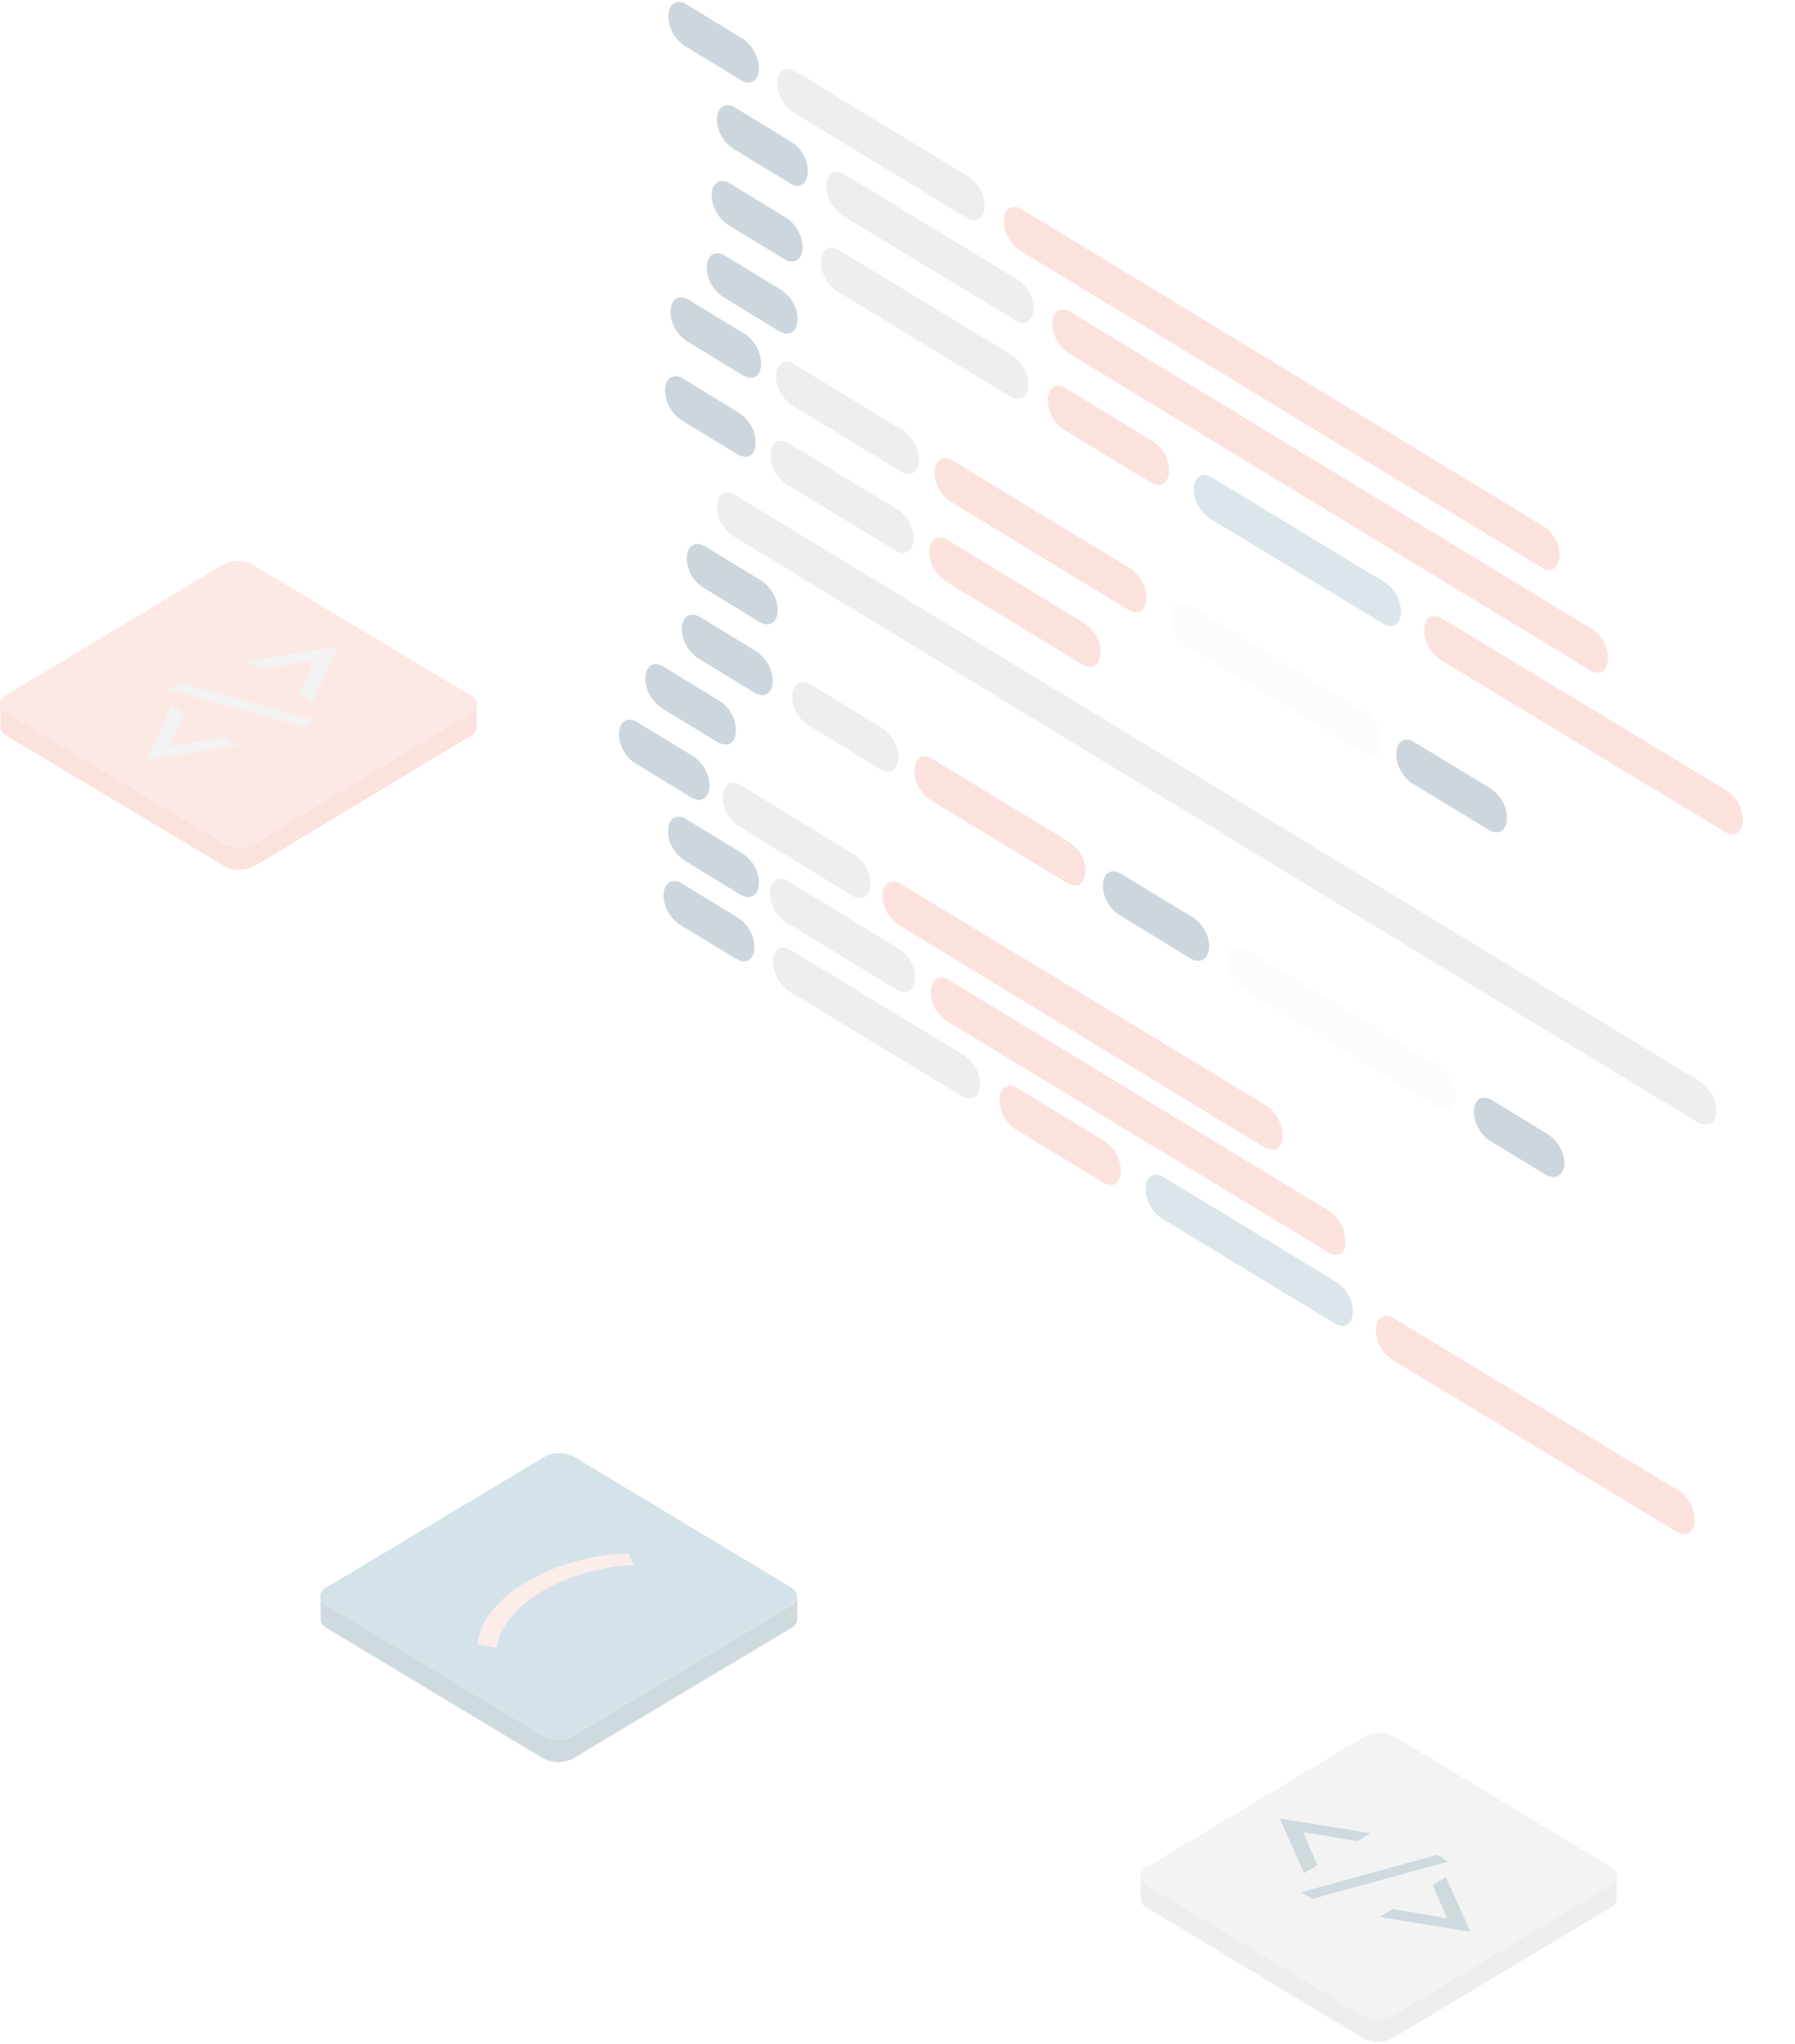<svg width="579" height="659" viewBox="0 0 579 659" fill="none" xmlns="http://www.w3.org/2000/svg">
<g opacity="0.2">
<path d="M449.159 657.047L519.487 614.965C520.042 614.703 520.52 614.294 520.873 613.779C521.225 613.264 521.44 612.661 521.494 612.032V604.725C521.431 605.344 521.213 605.936 520.861 606.441C520.508 606.947 520.035 607.348 519.487 607.605L449.159 649.686C447.668 650.473 446.018 650.883 444.345 650.883C442.672 650.883 441.022 650.473 439.531 649.686L369.873 607.605C369.339 607.349 368.877 606.955 368.534 606.459C368.191 605.964 367.978 605.384 367.917 604.778V612.138C367.969 612.741 368.172 613.319 368.506 613.814C368.84 614.31 369.294 614.707 369.822 614.965L439.737 657.047C441.202 657.799 442.814 658.19 444.448 658.19C446.082 658.19 447.695 657.799 449.159 657.047Z" fill="#A9ABAC"/>
<path d="M449.108 649.682C447.617 650.468 445.968 650.879 444.294 650.879C442.621 650.879 440.972 650.468 439.481 649.682L369.874 607.6C369.292 607.396 368.787 607.009 368.429 606.492C368.071 605.976 367.879 605.356 367.879 604.72C367.879 604.084 368.071 603.464 368.429 602.947C368.787 602.431 369.292 602.043 369.874 601.84L440.202 559.758C441.687 558.984 443.327 558.581 444.99 558.581C446.652 558.581 448.292 558.984 449.778 559.758L519.693 601.84C522.319 603.44 522.268 606 519.693 607.6L449.108 649.682Z" fill="#C4C4C4"/>
<path d="M420.327 590.584L424.961 601.252L420.688 603.812L412.759 586.211L442.105 590.958L437.832 593.518L420.327 590.584Z" fill="#114860"/>
<path d="M423.212 612.136L419.66 610.002L448.954 601.948L463.576 597.948L467.18 600.082L423.212 612.136Z" fill="#114860"/>
<path d="M466.768 618.371L462.134 607.704L466.356 605.144L474.336 622.744L444.938 617.944L449.263 615.384L466.768 618.371Z" fill="#114860"/>
<path d="M72.48 279.287L2.152 237.205C1.597 236.944 1.119 236.535 0.766 236.019C0.414 235.504 0.199 234.901 0.144 234.272V226.965C0.208 227.585 0.426 228.176 0.778 228.682C1.131 229.187 1.604 229.588 2.152 229.845L72.48 271.927C73.971 272.713 75.621 273.124 77.294 273.124C78.967 273.124 80.617 272.713 82.108 271.927L151.766 229.845C152.3 229.59 152.762 229.195 153.105 228.699C153.448 228.204 153.66 227.625 153.722 227.018V234.379C153.67 234.981 153.467 235.559 153.133 236.055C152.799 236.551 152.345 236.947 151.817 237.205L81.901 279.287C80.437 280.039 78.825 280.43 77.191 280.43C75.556 280.43 73.944 280.039 72.48 279.287Z" fill="#EA6D55"/>
<path d="M72.535 271.926C74.026 272.713 75.676 273.123 77.349 273.123C79.022 273.123 80.672 272.713 82.163 271.926L151.769 229.844C152.351 229.64 152.856 229.253 153.214 228.737C153.572 228.22 153.764 227.6 153.764 226.964C153.764 226.328 153.572 225.708 153.214 225.192C152.856 224.675 152.351 224.288 151.769 224.084L81.442 182.002C79.956 181.228 78.317 180.825 76.654 180.825C74.991 180.825 73.351 181.228 71.866 182.002L1.95 224.084C-0.676 225.684 -0.624 228.244 1.95 229.844L72.535 271.926Z" fill="#F0907E"/>
<path d="M101.316 212.835L96.682 223.503L100.955 226.063L108.884 208.462L79.538 213.209L83.811 215.769L101.316 212.835Z" fill="#C4C4C4"/>
<path d="M98.431 234.38L101.983 232.246L72.689 224.193L58.067 220.192L54.463 222.326L98.431 234.38Z" fill="#C4C4C4"/>
<path d="M54.875 240.615L59.509 229.948L55.287 227.388L47.307 244.988L76.704 240.188L72.38 237.628L54.875 240.615Z" fill="#C4C4C4"/>
<path d="M184.862 566.855L255.19 524.827C255.745 524.565 256.223 524.156 256.576 523.641C256.929 523.126 257.143 522.523 257.198 521.894V514.533C257.143 515.162 256.929 515.765 256.576 516.281C256.223 516.796 255.745 517.205 255.19 517.467L184.862 559.548C183.371 560.335 181.722 560.745 180.049 560.745C178.375 560.745 176.726 560.335 175.235 559.548L105.371 517.467C104.836 517.211 104.375 516.817 104.032 516.321C103.689 515.826 103.476 515.246 103.414 514.64V522C103.466 522.61 103.675 523.194 104.019 523.691C104.363 524.188 104.83 524.581 105.371 524.827L175.235 566.855C176.726 567.642 178.375 568.052 180.049 568.052C181.722 568.052 183.371 567.642 184.862 566.855Z" fill="#114860"/>
<path d="M184.811 559.548C183.32 560.335 181.67 560.744 179.997 560.744C178.324 560.744 176.674 560.335 175.183 559.548L105.319 517.466C104.737 517.263 104.232 516.875 103.874 516.358C103.516 515.842 103.324 515.222 103.324 514.586C103.324 513.95 103.516 513.33 103.874 512.814C104.232 512.297 104.737 511.909 105.319 511.706L175.646 469.624C177.132 468.85 178.772 468.447 180.435 468.447C182.097 468.447 183.737 468.85 185.223 469.624L255.138 511.706C257.764 513.306 257.713 515.866 255.138 517.466L184.811 559.548Z" fill="#2A7596"/>
<path d="M185.998 503.222C191.488 501.769 197.117 500.946 202.781 500.769L204.532 504.449C199.415 504.69 194.339 505.513 189.396 506.902C184.197 508.284 179.208 510.402 174.568 513.196C170.632 515.455 167.14 518.458 164.271 522.049C162.124 524.625 160.699 527.761 160.152 531.116L154.026 530.103C154.425 526.4 155.856 522.898 158.144 520.023C161.279 515.94 165.186 512.564 169.626 510.102C174.745 507.025 180.256 504.709 185.998 503.222Z" fill="#F1A394"/>
<path d="M238.903 25.78L220.497 14.544C218.889 13.324 217.61 11.799 216.761 10.087C215.911 8.375 215.515 6.523 215.601 4.675C215.843 1.048 218.434 -0.45 221.376 1.385L239.783 12.622C241.41 13.834 242.707 15.356 243.573 17.07C244.439 18.784 244.851 20.642 244.775 22.497C244.527 26.209 241.84 27.7 238.903 25.78Z" fill="#00334E"/>
<path d="M222.971 257.076L204.565 245.839C202.946 244.646 201.657 243.138 200.806 241.437C199.954 239.737 199.562 237.893 199.663 236.055C199.906 232.428 202.496 230.93 205.439 232.765L223.85 243.918C225.477 245.13 226.775 246.652 227.641 248.366C228.507 250.079 228.918 251.937 228.842 253.793C228.6 257.42 225.913 258.911 222.971 257.076Z" fill="#00334E"/>
<path d="M274.837 288.718L238.039 266.17C236.42 264.978 235.132 263.47 234.28 261.77C233.429 260.07 233.037 258.227 233.138 256.39C233.381 252.765 235.971 251.267 238.913 253.102L275.716 275.565C277.365 276.741 278.681 278.244 279.55 279.948C280.42 281.652 280.819 283.506 280.712 285.352C280.464 289.062 277.88 290.475 274.837 288.718Z" fill="#A9ABAC"/>
<path d="M407.891 369.888L289.669 298.044C288.026 296.847 286.717 295.328 285.849 293.613C284.982 291.897 284.581 290.035 284.68 288.179C284.922 284.556 287.601 283.151 290.548 284.9L408.781 356.574C410.389 357.792 411.667 359.316 412.516 361.026C413.365 362.736 413.761 364.586 413.675 366.432C413.606 370.323 411.034 371.567 407.891 369.888Z" fill="#EE6F57"/>
<path d="M311.713 70.193L255.678 36.103C254.06 34.911 252.772 33.404 251.92 31.704C251.068 30.005 250.677 28.162 250.778 26.326C251.026 22.617 253.61 21.204 256.557 22.954L312.592 57.043C314.229 58.246 315.534 59.766 316.401 61.481C317.268 63.195 317.672 65.056 317.581 66.912C317.339 70.537 314.749 72.034 311.713 70.193Z" fill="#A9ABAC"/>
<path d="M497.315 182.96L328.77 80.618C327.144 79.407 325.847 77.886 324.982 76.175C324.116 74.463 323.705 72.607 323.781 70.754C324.023 67.131 326.708 65.641 329.649 67.474L498.194 169.816C499.801 171.034 501.079 172.558 501.928 174.268C502.777 175.977 503.174 177.827 503.087 179.673C502.654 183.281 500.065 184.778 497.315 182.96Z" fill="#EE6F57"/>
<path d="M254.687 59.003L236.281 47.766C234.632 46.59 233.316 45.086 232.446 43.382C231.576 41.677 231.178 39.822 231.284 37.975C231.527 34.348 234.117 32.85 237.155 34.692L255.561 45.929C257.211 47.105 258.526 48.609 259.396 50.314C260.266 52.019 260.665 53.873 260.558 55.72C260.316 59.347 257.703 61.183 254.687 59.003Z" fill="#00334E"/>
<path d="M327.601 103.333L271.465 69.321C269.857 68.102 268.579 66.578 267.73 64.867C266.881 63.157 266.485 61.306 266.571 59.459C266.813 55.835 269.403 54.338 272.344 56.172L328.474 90.268C330.093 91.46 331.38 92.967 332.232 94.667C333.084 96.366 333.475 98.209 333.374 100.045C333.132 103.669 330.447 105.159 327.601 103.333Z" fill="#A9ABAC"/>
<path d="M512.916 216.09L344.376 113.664C342.768 112.445 341.49 110.922 340.641 109.212C339.793 107.502 339.396 105.652 339.483 103.807C339.725 100.184 342.308 98.772 345.255 100.52L513.795 202.947C515.413 204.138 516.701 205.645 517.552 207.343C518.404 209.042 518.795 210.884 518.694 212.719C518.441 216.511 515.857 217.923 512.916 216.09Z" fill="#EE6F57"/>
<path d="M252.996 83.542L234.59 72.306C232.952 71.102 231.646 69.581 230.779 67.865C229.912 66.15 229.508 64.288 229.599 62.43C229.841 58.803 232.432 57.305 235.47 59.147L253.876 70.384C255.514 71.587 256.82 73.108 257.687 74.824C258.554 76.54 258.958 78.402 258.867 80.259C258.625 83.886 256.034 85.384 252.996 83.542Z" fill="#00334E"/>
<path d="M251.391 106.804L232.985 95.567C231.347 94.364 230.041 92.843 229.174 91.127C228.307 89.411 227.903 87.549 227.994 85.692C228.236 82.065 230.827 80.567 233.864 82.409L252.271 93.645C253.92 94.822 255.235 96.326 256.105 98.03C256.975 99.735 257.374 101.589 257.268 103.436C257.025 107.063 254.435 108.562 251.391 106.804Z" fill="#00334E"/>
<path d="M244.943 200.457L226.537 189.221C224.888 188.045 223.572 186.541 222.702 184.836C221.832 183.132 221.434 181.277 221.54 179.43C221.783 175.803 224.373 174.305 227.411 176.147L245.823 187.299C247.461 188.503 248.766 190.024 249.634 191.74C250.501 193.455 250.905 195.317 250.814 197.175C250.572 200.802 247.981 202.3 244.943 200.457Z" fill="#00334E"/>
<path d="M243.365 223.299L224.959 212.062C223.321 210.859 222.015 209.337 221.148 207.622C220.281 205.906 219.877 204.044 219.968 202.186C220.21 198.56 222.795 197.146 225.839 198.904L244.245 210.14C245.883 211.344 247.188 212.865 248.056 214.581C248.923 216.296 249.327 218.158 249.236 220.016C248.994 223.643 246.403 225.141 243.365 223.299Z" fill="#00334E"/>
<path d="M238.882 288.446L220.476 277.209C218.838 276.006 217.532 274.484 216.665 272.769C215.798 271.053 215.393 269.191 215.484 267.334C215.727 263.707 218.317 262.209 221.355 264.051L239.761 275.288C241.411 276.464 242.726 277.968 243.596 279.672C244.466 281.377 244.865 283.231 244.758 285.078C244.516 288.705 241.925 290.204 238.882 288.446Z" fill="#00334E"/>
<path d="M289.278 319.121L253.393 297.236C251.755 296.033 250.45 294.513 249.583 292.798C248.716 291.083 248.312 289.222 248.403 287.365C248.645 283.74 251.235 282.242 254.272 284.083L290.157 305.969C291.806 307.144 293.121 308.648 293.991 310.352C294.861 312.055 295.259 313.909 295.153 315.756C294.933 319.044 292.321 320.879 289.278 319.121Z" fill="#A9ABAC"/>
<path d="M428.513 403.729L305.216 329.044C303.579 327.842 302.274 326.322 301.407 324.608C300.54 322.894 300.136 321.034 300.227 319.178C300.469 315.555 303.059 314.059 306.095 315.899L429.011 390.555C430.619 391.773 431.897 393.297 432.746 395.007C433.594 396.717 433.991 398.567 433.905 400.413C434.234 404.08 431.448 405.646 428.513 403.729Z" fill="#EE6F57"/>
<path d="M498.472 378.634L480.066 367.398C478.56 366.196 477.363 364.72 476.562 363.076C475.761 361.432 475.376 359.661 475.434 357.889C475.676 354.263 478.261 352.849 481.209 354.599L499.615 365.835C501.253 367.039 502.559 368.56 503.426 370.276C504.293 371.992 504.697 373.854 504.606 375.711C504.101 378.979 501.51 380.476 498.472 378.634Z" fill="#00334E"/>
<path d="M239.609 120.982L221.202 109.746C219.583 108.553 218.295 107.044 217.443 105.344C216.591 103.643 216.2 101.799 216.301 99.962C216.543 96.335 219.134 94.836 222.082 96.587L240.488 107.824C242.126 109.027 243.432 110.548 244.299 112.264C245.166 113.98 245.57 115.842 245.479 117.699C245.237 121.326 243.123 122.861 239.609 120.982Z" fill="#00334E"/>
<path d="M290.652 152.046L255.221 130.534C253.612 129.315 252.334 127.791 251.485 126.08C250.636 124.369 250.239 122.517 250.326 120.67C250.568 117.045 253.152 115.631 256.1 117.381L291.531 138.894C293.139 140.112 294.418 141.637 295.267 143.348C296.116 145.059 296.513 146.91 296.426 148.758C296.184 152.383 293.594 153.881 290.652 152.046Z" fill="#A9ABAC"/>
<path d="M480.223 267.506L455.279 252.383C453.671 251.163 452.392 249.639 451.543 247.927C450.694 246.216 450.297 244.364 450.383 242.516C450.625 238.89 453.216 237.392 456.158 239.227L481.102 254.35C482.74 255.553 484.046 257.074 484.913 258.789C485.78 260.505 486.184 262.366 486.093 264.223C485.851 267.85 483.26 269.348 480.223 267.506Z" fill="#00334E"/>
<path d="M364.013 196.582L306.41 161.611C304.785 160.405 303.495 158.883 302.644 157.17C301.793 155.456 301.407 153.599 301.516 151.75C301.758 148.125 304.342 146.713 307.289 148.462L364.893 183.433C366.5 184.652 367.779 186.176 368.628 187.886C369.477 189.597 369.873 191.448 369.787 193.294C369.539 197.003 366.949 198.5 364.013 196.582Z" fill="#EE6F57"/>
<path d="M237.856 146.451L219.45 135.214C217.842 133.994 216.563 132.469 215.714 130.757C214.864 129.045 214.467 127.193 214.554 125.345C214.796 121.718 217.387 120.22 220.329 122.055L238.736 133.292C240.374 134.496 241.68 136.017 242.547 137.732C243.414 139.448 243.818 141.31 243.727 143.168C243.485 146.795 241.371 148.329 237.856 146.451Z" fill="#00334E"/>
<path d="M231.461 239.254L213.054 228.017C211.446 226.798 210.167 225.273 209.318 223.561C208.468 221.849 208.072 219.997 208.158 218.149C208.401 214.522 210.991 213.024 213.934 214.859L232.34 226.095C233.989 227.271 235.305 228.775 236.175 230.48C237.045 232.185 237.443 234.039 237.337 235.886C237.095 239.513 234.98 241.048 231.461 239.254Z" fill="#00334E"/>
<path d="M288.9 177.514L253.469 156.003C251.861 154.784 250.582 153.259 249.733 151.548C248.884 149.837 248.487 147.986 248.574 146.139C248.816 142.513 251.406 141.015 254.348 142.85L289.779 164.361C291.398 165.554 292.686 167.062 293.538 168.761C294.39 170.461 294.781 172.305 294.68 174.142C294.438 177.767 291.848 179.264 288.9 177.514Z" fill="#A9ABAC"/>
<path d="M284.027 247.992L260.557 233.744C258.901 232.555 257.583 231.036 256.714 229.317C255.845 227.598 255.451 225.73 255.566 223.87C255.808 220.244 258.393 218.83 261.436 220.588L284.901 234.921C286.52 236.113 287.808 237.622 288.66 239.322C289.512 241.022 289.904 242.866 289.803 244.703C289.56 248.329 286.97 249.827 284.027 247.992Z" fill="#A9ABAC"/>
<path d="M384.137 309.044L360.672 294.712C359.053 293.519 357.765 292.011 356.913 290.311C356.061 288.611 355.67 286.767 355.771 284.93C356.013 281.303 358.604 279.805 361.546 281.64L385.017 295.888C386.666 297.064 387.981 298.568 388.851 300.272C389.721 301.976 390.12 303.831 390.013 305.678C389.788 309.051 387.181 310.802 384.137 309.044Z" fill="#00334E"/>
<path d="M547.791 361.936L236.204 172.685C234.596 171.467 233.318 169.944 232.47 168.234C231.621 166.524 231.224 164.675 231.311 162.829C231.553 159.207 234.142 157.711 237.083 159.543L548.67 348.795C550.278 350.013 551.556 351.536 552.404 353.246C553.253 354.955 553.65 356.805 553.563 358.65C553.321 362.273 550.754 363.432 547.791 361.936Z" fill="#A9ABAC"/>
<path d="M349.109 214.19L304.664 187.165C303.056 185.946 301.778 184.422 300.929 182.711C300.08 181 299.683 179.149 299.77 177.302C300.012 173.677 302.602 172.18 305.544 174.014L349.988 201.039C351.637 202.215 352.952 203.718 353.822 205.422C354.691 207.125 355.09 208.979 354.984 210.825C354.736 214.534 352.151 215.947 349.109 214.19Z" fill="#EE6F57"/>
<path d="M344.256 284.665L299.805 257.724C298.198 256.505 296.919 254.981 296.07 253.27C295.221 251.56 294.824 249.708 294.911 247.862C295.153 244.237 297.743 242.739 300.685 244.573L345.129 271.598C346.778 272.774 348.093 274.277 348.963 275.981C349.832 277.685 350.231 279.538 350.125 281.384C349.882 285.009 347.292 286.507 344.256 284.665Z" fill="#EE6F57"/>
<path d="M463.591 357.005L400.84 318.847C399.221 317.655 397.933 316.148 397.082 314.449C396.23 312.75 395.839 310.907 395.94 309.071C396.182 305.446 398.772 303.949 401.713 305.783L464.47 343.856C466.107 345.058 467.412 346.578 468.279 348.293C469.146 350.007 469.55 351.868 469.459 353.724C469.211 357.433 466.605 359.183 463.591 357.005Z" fill="#F2F2F2"/>
<path d="M440.073 243.027L382.565 208.064C380.939 206.853 379.643 205.331 378.777 203.619C377.911 201.906 377.5 200.05 377.576 198.195C377.818 194.571 380.497 193.165 383.445 194.915L440.952 229.878C442.578 231.089 443.875 232.611 444.741 234.323C445.607 236.035 446.018 237.892 445.942 239.746C445.7 243.371 443.009 244.945 440.073 243.027Z" fill="#F2F2F2"/>
<path d="M325.906 127.87L269.776 93.773C268.151 92.567 266.861 91.046 266.01 89.332C265.16 87.618 264.773 85.761 264.882 83.912C265.125 80.288 267.708 78.875 270.656 80.624L326.785 114.721C328.393 115.94 329.672 117.464 330.521 119.174C331.37 120.885 331.766 122.736 331.68 124.582C331.437 128.207 328.758 129.612 325.906 127.87Z" fill="#A9ABAC"/>
<path d="M446.117 201.042L389.987 166.946C388.369 165.753 387.081 164.246 386.229 162.547C385.378 160.848 384.986 159.005 385.087 157.169C385.329 153.544 387.919 152.047 390.861 153.881L446.996 187.893C448.604 189.112 449.882 190.636 450.731 192.346C451.58 194.057 451.977 195.908 451.89 197.754C451.648 201.379 449.059 202.876 446.117 201.042Z" fill="#528098"/>
<path d="M371.2 155.54L342.855 138.295C341.247 137.075 339.969 135.551 339.119 133.839C338.27 132.128 337.874 130.277 337.96 128.429C338.203 124.803 340.793 123.305 343.735 125.14L372.08 142.385C373.729 143.561 375.044 145.065 375.914 146.769C376.784 148.473 377.182 150.327 377.076 152.174C376.833 155.8 374.624 157.326 371.2 155.54Z" fill="#EE6F57"/>
<path d="M556.279 268.11L464.255 212.485C462.647 211.267 461.369 209.743 460.52 208.033C459.671 206.323 459.274 204.473 459.361 202.626C459.603 199.003 462.193 197.506 465.134 199.339L557.158 254.964C558.795 256.166 560.1 257.686 560.967 259.4C561.834 261.114 562.238 262.975 562.147 264.83C561.905 268.454 559.315 269.951 556.279 268.11Z" fill="#EE6F57"/>
<path d="M237.458 309.09L219.046 297.937C217.408 296.734 216.102 295.213 215.235 293.497C214.368 291.781 213.964 289.92 214.055 288.062C214.297 284.435 216.887 282.937 219.925 284.779L238.331 296.016C239.981 297.192 241.296 298.696 242.166 300.401C243.036 302.105 243.435 303.96 243.328 305.807C243.086 309.434 240.495 310.932 237.458 309.09Z" fill="#00334E"/>
<path d="M310.37 353.413L254.235 319.401C252.627 318.182 251.349 316.658 250.5 314.948C249.651 313.237 249.254 311.386 249.341 309.54C249.583 305.915 252.172 304.418 255.114 306.252L311.244 340.348C312.862 341.54 314.15 343.047 315.002 344.747C315.853 346.446 316.244 348.289 316.144 350.125C315.901 353.749 313.216 355.239 310.37 353.413Z" fill="#A9ABAC"/>
<path d="M430.578 426.672L374.448 392.576C372.84 391.357 371.562 389.833 370.713 388.123C369.864 386.412 369.467 384.561 369.554 382.715C369.796 379.09 372.386 377.593 375.327 379.427L431.457 413.523C433.082 414.729 434.373 416.251 435.223 417.965C436.074 419.678 436.46 421.536 436.351 423.384C436.109 427.009 433.525 428.422 430.578 426.672Z" fill="#528098"/>
<path d="M355.663 381.085L327.312 363.923C325.704 362.704 324.426 361.179 323.577 359.468C322.727 357.756 322.331 355.905 322.417 354.057C322.66 350.431 325.244 349.018 328.192 350.768L356.537 368.014C358.175 369.217 359.48 370.738 360.347 372.453C361.214 374.168 361.618 376.03 361.527 377.887C361.291 381.429 359.059 383.293 355.663 381.085Z" fill="#EE6F57"/>
<path d="M540.738 493.739L448.714 438.114C447.107 436.896 445.828 435.372 444.98 433.662C444.131 431.952 443.734 430.102 443.82 428.255C444.063 424.632 446.652 423.135 449.593 424.968L541.617 480.593C543.255 481.795 544.559 483.315 545.426 485.029C546.293 486.743 546.697 488.604 546.606 490.459C546.364 494.083 543.775 495.58 540.738 493.739Z" fill="#EE6F57"/>
</g>
</svg>
